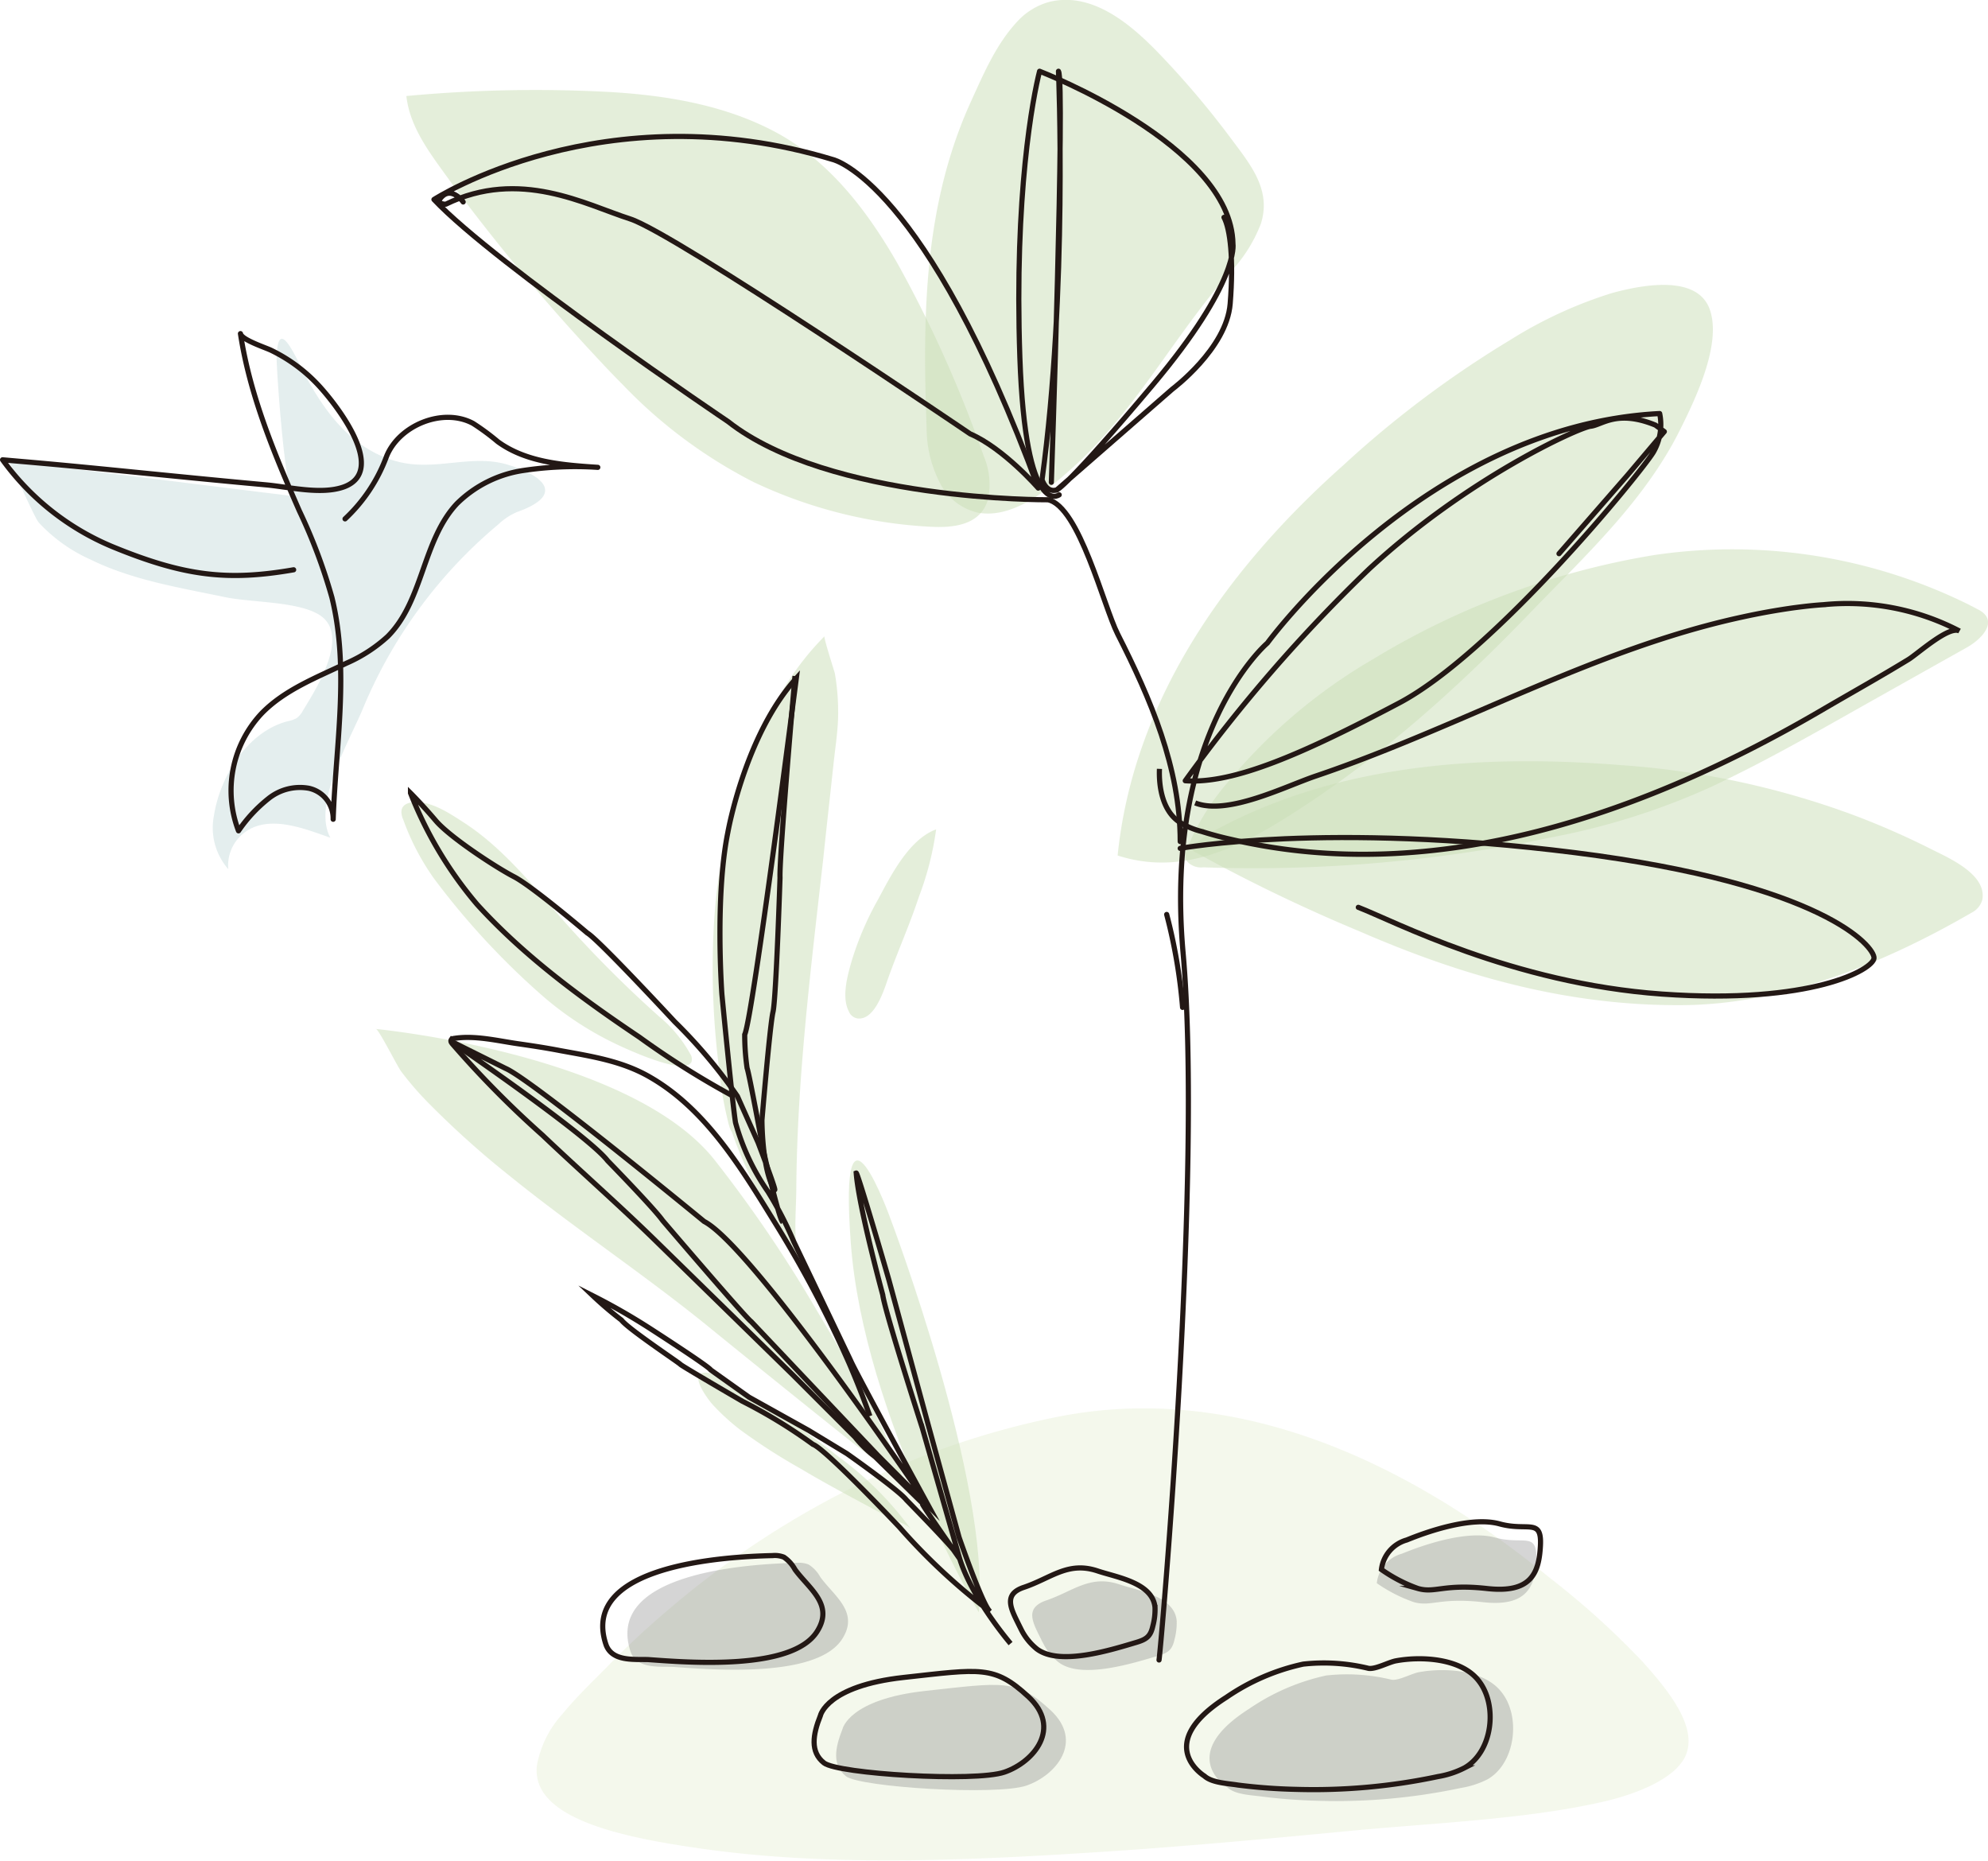 <svg xmlns="http://www.w3.org/2000/svg" viewBox="0 0 192.55 180.2"><defs><style>.cls-1{isolation:isolate;}.cls-2{fill:#cfe0ab;mix-blend-mode:multiply;opacity:0.22;}.cls-3{fill:#cbdfb6;opacity:0.5;}.cls-4{fill:#a3c4c6;}.cls-4,.cls-5{opacity:0.3;}.cls-5{fill:#727272;}.cls-6,.cls-7{fill:none;stroke:#231815;stroke-width:0.5px;}.cls-6{stroke-miterlimit:10;}.cls-7{stroke-linecap:round;stroke-linejoin:round;}</style></defs><g class="cls-1"><g id="레이어_2" data-name="레이어 2"><g id="color"><path class="cls-2" d="M54.47,166c1.33-1.64,3-3.22,4.5-4.75q2.78-2.85,6-5.56a87.22,87.22,0,0,1,19.19-12.41,78.82,78.82,0,0,1,18.23-6.06c20.38-4.07,38.13,7.77,47.72,15.59a78.69,78.69,0,0,1,8.94,8.07c2.28,2.54,5.36,6.16,4.27,9-.82,2.17-4.38,3.79-8.23,4.65-7.25,1.63-15.86,2-23.57,2.71-8.48.81-17,1.61-25.54,2.15-12.52.8-26,1.4-38.31-.4C59.81,177.87,51.45,176,52,171A10,10,0,0,1,54.47,166Z"/><path class="cls-3" d="M108.25,82.85c1.53-15.13,10.68-27.85,21.83-37.77a100.38,100.38,0,0,1,16.2-12.16,41.89,41.89,0,0,1,9.85-4.54c2.72-.74,8.29-1.9,9.49,1.64,1.14,3.38-1.44,8.68-2.92,11.65-3.37,6.75-9,12-14.18,17.35-7.24,7.55-15.1,14.63-24,20.19C119.53,82.34,114.18,84.77,108.25,82.85Z"/><path class="cls-3" d="M115.33,81.36a23.55,23.55,0,0,1,3.57-5.58,52.45,52.45,0,0,1,14-11.89,76.31,76.31,0,0,1,27.34-10.14,51.69,51.69,0,0,1,30.38,4.77l1,.52c2.07,1.1.26,2.9-1.13,3.67-3.57,2-7.12,4-10.68,6-4.65,2.63-9.3,5.26-14.15,7.53a68,68,0,0,1-15.17,4.81l-1,.2A140.47,140.47,0,0,1,116.65,84h-.15a1.82,1.82,0,0,1-1.51-.56C114.54,82.76,115.07,82,115.33,81.36Z"/><path class="cls-3" d="M118.08,80.2c11.93-6.32,25.84-7.15,39.06-6.09a80.67,80.67,0,0,1,21.94,4.66,75.07,75.07,0,0,1,7.76,3.36c1.7.87,5.62,2.47,5.16,5a2,2,0,0,1-1.06,1.27c-8.3,4.82-18.14,8.85-27.85,8.94-11.07.11-21.28-2.74-31.35-7.12a160.72,160.72,0,0,1-16-7.71.47.47,0,0,1-.23-.21c-.07-.17.07-.36.2-.49A10.42,10.42,0,0,1,118.08,80.2Z"/><path class="cls-3" d="M82.54,92.9a29.74,29.74,0,0,1,2.51-5.8c1.24-2.32,3-5.82,5.62-6.78A29.4,29.4,0,0,1,89,86.85c-.87,2.64-2,5.17-2.94,7.78-.43,1.21-1.31,4.19-3,4a1.08,1.08,0,0,1-.84-.67C81.47,96.53,82.12,94.33,82.54,92.9Z"/><path class="cls-3" d="M70.57,108.84a37.15,37.15,0,0,1-1-6A75.86,75.86,0,0,1,69.18,89a52.09,52.09,0,0,1,2.94-14.12c1.79-4.94,4-9.51,7.74-13.26-.11.11.9,3.2,1,3.59a21.7,21.7,0,0,1,.32,3.86c0,1.65-.28,3.29-.45,4.93-.33,3.08-.68,6.15-1,9.23-1.19,10.52-2.49,20.92-2.6,31.53,0,2.67-.36,5.32.35,7.93a20.17,20.17,0,0,1-1.85-3.15c-.69-1.23-1.37-2.48-2-3.73a40.68,40.68,0,0,1-2.73-6.15C70.73,109.39,70.64,109.12,70.57,108.84Z"/><path class="cls-3" d="M39,79.25c-.41-1.14.27-1.58,1.34-1.57,1.64,0,3.36,1.19,4.71,2.06,3.59,2.36,6.43,5.85,9.22,9.07a112,112,0,0,0,9.59,9.65,12.59,12.59,0,0,1,3,3.62.89.89,0,0,1,.11.77c-.68,1.39-6.52-1.36-7.51-1.84a31.57,31.57,0,0,1-6.86-4.52A73.74,73.74,0,0,1,42.05,85.1a23.57,23.57,0,0,1-3-5.74A1.17,1.17,0,0,0,39,79.25Z"/><path class="cls-3" d="M94.8,156.14s-11.15-19.09-12.39-35.7,3.85-2.38,3.85-2.38S96,143.75,94.8,156.14Z"/><path class="cls-3" d="M36.41,99.65S61,102,69.2,112.32a127.45,127.45,0,0,1,9.86,14.5c3,5.06,6.35,10.52,8.31,16.08a18.24,18.24,0,0,1-3.43-2.12c-1.46-1.13-2.91-2.29-4.36-3.45q-5.3-4.25-10.56-8.52c-6.39-5.24-13.31-9.79-19.74-15a87.23,87.23,0,0,1-7.52-6.73,30.4,30.4,0,0,1-2.9-3.31C38.51,103.32,36.69,99.68,36.41,99.65Z"/><path class="cls-3" d="M88.25,148.12c-.35-.51-1.86-1-2.45-1.33l-2.72-1.46c-1.85-1-3.7-2-5.5-3.08a57.11,57.11,0,0,1-5.91-3.8A21.4,21.4,0,0,1,69,136c-.39-.44-2.29-2.91-.8-3.06,1-.11,2.51,1,3.31,1.49a91.39,91.39,0,0,1,9.68,6.62A32.21,32.21,0,0,1,88.25,148.12Z"/><path class="cls-3" d="M60.41,37.35c-.86-.87-1.71-1.75-2.53-2.64A192.66,192.66,0,0,1,44.67,19c-.64-.86-1.27-1.73-1.9-2.6-1.54-2.13-3.11-4.41-3.41-7.1a133.71,133.71,0,0,1,19.71-.39c5.43.32,11,1.24,15.85,3.78,5.34,2.79,9.06,7.69,12,12.81a118.8,118.8,0,0,1,8.35,18.64l0,0a7.06,7.06,0,0,1,.44,4.17c-.7,2.57-3.39,2.83-5.64,2.7A45.54,45.54,0,0,1,73,46.69,47.09,47.09,0,0,1,60.41,37.35Z"/><path class="cls-3" d="M89.75,41.43c-.4-10.83-.29-21.58,4.32-31.66,1.19-2.6,2.37-5.38,4.32-7.53A6.58,6.58,0,0,1,101.68.17c4.22-1,8,2.32,10.69,5.13a86.06,86.06,0,0,1,6.88,8.14c1.85,2.49,3.91,4.92,2.88,8.21a14.2,14.2,0,0,1-3.19,4.93c-5.31,6.09-9.09,13.4-15.17,18.82-2.3,2.07-5.74,4.89-9.09,4.24A5.51,5.51,0,0,1,91.16,47,11.65,11.65,0,0,1,89.75,41.43Z"/><path class="cls-4" d="M32,81.13c-1.81-3.3,2-9.63,3.26-12.77a46.43,46.43,0,0,1,13-17.57,6.11,6.11,0,0,1,1.86-1.22C54.52,48,53,46.17,49.17,45c-3.51-1.05-6.93.63-10.55-.27-4.74-1.19-7.53-5.28-9.58-9.42-1.1-2.2-2.16-4-2.25-.64,0,1.2.81,13.28,1.66,13.38C19.24,46.93,10,45.74.82,44.66,1,44.68,3.25,50,3.75,50.6a15.32,15.32,0,0,0,5,3.58c4.06,2,8.6,2.72,13,3.64,2.48.53,7,.41,9.12,1.69,3.16,1.89-.21,7.14-1.53,9.31a2.11,2.11,0,0,1-.6.72,2.78,2.78,0,0,1-.85.3c-3.93,1-6.58,5.37-7.17,9.15a6.09,6.09,0,0,0,1.39,5.18,4,4,0,0,1,1.44-3.44C25.93,78.78,29.45,80.24,32,81.13Z"/><path class="cls-5" d="M118.88,173.1s-5.06-3.06,2.13-7.63a21.16,21.16,0,0,1,7.44-3.21,18.27,18.27,0,0,1,6.33.41c.68.11,1.94-.6,2.65-.73,2.52-.46,6.32-.24,8,1.93,1.9,2.37,1.36,6.9-1.36,8.45a8.83,8.83,0,0,1-2.56.83,58.1,58.1,0,0,1-13.72,1.25,54.26,54.26,0,0,1-5.69-.43C121.22,173.85,119.61,173.8,118.88,173.1Z"/><path class="cls-5" d="M81.6,167.45s.59-2.89,8.06-3.7,8.76-1.2,12.07,1.85.55,6.33-2.3,7.32-16.14.17-17.49-.9S80.86,169.3,81.6,167.45Z"/><path class="cls-5" d="M61.07,159.94c-2.53-7.69,11.6-8.49,16.14-8.59a2.54,2.54,0,0,1,1.1.16,3.26,3.26,0,0,1,1.13,1.2c1.36,1.88,3.8,3.4,2.14,6-2.41,3.82-12.48,3-16.38,2.72C63.79,161.38,61.64,161.63,61.07,159.94Z"/><path class="cls-5" d="M133.35,153.32a3.35,3.35,0,0,1,2.45-2.86c2-.82,6.26-2.31,9-1.56s4.08-.62,4,2.11-1,4.62-5.18,4.15-5,.47-6.67,0A14.54,14.54,0,0,1,133.35,153.32Z"/><path class="cls-5" d="M101,159.07a3,3,0,0,1-.16-.31c-.79-1.6-1.64-3,.44-3.75,2.64-.88,4.26-2.54,7.15-1.57,1.8.61,5.32,1.12,5.54,3.52a6.18,6.18,0,0,1-.21,1.81c-.22,1-.61,1.29-1.58,1.58-2.4.71-7.36,2.3-9.61.66A5.5,5.5,0,0,1,101,159.07Z"/></g><g id="drawing"><path class="cls-6" d="M97.88,159.17s-3.89-4.53-5-8.47l-3.54-12.38S85.7,127,85.5,125.4c0,0-2.33-8.56-2.57-11.8.14-.06,3,9.76,3.16,10.34s3.8,14,3.8,14l3,10.93s2.3,6.65,3,7.19a59.18,59.18,0,0,1-8.79-8.18s-7.17-7.59-8.36-8a49.36,49.36,0,0,0-6.84-4.18s-5.9-3.43-6-3.57-5.11-3.47-5.71-4.29a34.34,34.34,0,0,1-2.76-2.35,61.36,61.36,0,0,1,5.55,3.18s5.67,3.65,5.86,4l3.71,2.64,5.78,3.22,3.69,2.24s5,3.51,5.77,4.49c0,0,4.74,4.84,4.77,5.14,0,0-3.16-4.51-3.21-4.73"/><path class="cls-6" d="M89.07,144.58S72.83,120.69,68.2,118.29c0,0-16.73-13.76-19.23-14.82l-5.35-2.66s13.3,9.09,15.23,11.6c0,0,4.53,4.64,5.33,5.79,0,0,8.07,9.45,8.58,9.79l12.31,13,4.9,4.91s-7.13-13.06-7.57-14.12l-5.52-11.54a35.6,35.6,0,0,0-2.5-4.84,21.73,21.73,0,0,1-3.14-6.68c-.3-1.85-1.32-12.43-1.32-12.43s-.69-9.47.58-15.7c0,0,1.67-9.43,6.63-14.91,0,0-4.22,32.87-5,34.51a22.65,22.65,0,0,0,.23,3.25c.2.5,1.56,7.9,1.56,7.9s1.52,6.75,1.89,7"/><path class="cls-6" d="M77,65.47S75.46,83,75.55,85c0,0-.38,11.74-.68,13s-1.07,10.48-1.07,10.48,0,4.31,1,6.34-1.38-4.18-1.38-4.18l-2-4.48a49.28,49.28,0,0,0-6.06-7.2s-7.42-8-8.47-8.6c0,0-5.34-4.54-7.1-5.45s-6.23-3.84-7.58-5.43-2.45-2.68-2.45-2.68a38.17,38.17,0,0,0,6.46,10.8c4.55,5,10.12,9.09,15.72,12.85a82.17,82.17,0,0,0,8.93,5.63"/><path class="cls-7" d="M33.42,50.25a15.71,15.71,0,0,0,4-6c1.18-3.05,5.46-4.82,8.39-3.25a22.81,22.81,0,0,1,2.4,1.77c2.74,2,6.31,2.27,9.69,2.49a33.87,33.87,0,0,0-7.26.31,11.56,11.56,0,0,0-6.39,3.21c-3.33,3.55-3.25,9.41-6.7,12.86a14.44,14.44,0,0,1-4,2.59c-2.89,1.39-6,2.57-8.23,4.88a10.91,10.91,0,0,0-2.22,11.35A14.21,14.21,0,0,1,26,77.34a4.87,4.87,0,0,1,3.92-1,3,3,0,0,1,2.35,3c.25-7.18,1.59-14.49-.12-21.47A52.75,52.75,0,0,0,29,49.49c-2.43-5.54-4.8-11.2-5.71-17.18.1.61,2.55,1.39,3,1.63a15.46,15.46,0,0,1,4.86,3.71c1.58,1.78,6.41,8,2.11,9.52-2.18.75-5.21,0-7.45-.21-2.63-.24-5.25-.49-7.88-.75C12.69,45.7,7.45,45.15,2.19,44.7L.25,44.53a25,25,0,0,0,10.61,8.4c7,2.88,11.19,3.36,17.58,2.25"/><path class="cls-7" d="M112.26,160.76c.2-1.31,4.24-47,2.33-68.48s8.16-30,8.16-30,15.36-21.08,38-22.23a5.32,5.32,0,0,1-.61,3.74c-1.09,1.84-15.38,19.41-24.64,24.3s-16,7.86-20.7,7.52a150.8,150.8,0,0,1,17.8-20.5c9.57-8.86,20.35-13.71,21.46-13.83s2.55-1.64,6.28-.11l.86.63L157.65,46,151,53.62"/><path class="cls-7" d="M114.31,82.16s14.21-2.62,38.27.42,29,9.12,28.93,10.21-6,4.51-20.53,3.48-26.07-7.12-29.42-8.4"/><path class="cls-7" d="M113,88.56a52.3,52.3,0,0,1,1.54,9"/><path class="cls-7" d="M114.31,81.5c0-7.16-2.88-13.84-6.06-20.1-1.35-2.66-3.72-12.35-6.74-13,0,0-21.18.15-31-7.58,0,0-22.53-15.18-28.48-21.5,0,0,16.42-10.61,38.67-3.86,0,0,8.94,2.13,19.86,31.81,0,0-3.36-3.86-6.59-5.25,0,0-28.63-19.44-32.94-20.82s-10.69-4.93-17.86-1.42c0,0-1.17,0-.31-.79s1.83.31,2,.57"/><path class="cls-7" d="M102.59,47.92s-3.26,2.5-3.81-13.3,1.27-25.21,1.91-27.72c0,0,18.59,7.16,18.73,16.72,0,0,.64,3.67-7.77,13.66s-9.3,10.17-9.3,10.17l11.19-9.76s5.26-3.92,5.61-8.27,0-7.24-.6-8.37"/><path class="cls-7" d="M101.83,46.71s1.34-38.82.69-39.81c0,0,.91,21.25-1.59,39.55,0,0,.38,1.3,1.42,1"/><path class="cls-6" d="M89.42,145.65l-4.67-4.58a10.87,10.87,0,0,1-1.94-1.9l-2-2-4-4-7.94-7.76-5.26-5.14c-3.61-3.54-7.42-6.87-11.08-10.35a95.4,95.4,0,0,1-8.71-8.82c-.1-.12-.2-.28-.11-.41a.35.35,0,0,1,.24-.12c2-.33,4.22.22,6.15.5,1.4.2,2.79.41,4.18.68,3,.55,6,1,8.69,2.57,5.55,3.2,9,9.09,12.28,14.4a110.23,110.23,0,0,1,7,13.32q1.09,2.52,2,5.1"/><path class="cls-6" d="M115.76,77.76c3.16,1.24,8.72-1.61,11.72-2.62,4.64-1.57,9.17-3.46,13.67-5.38,9-3.85,18-7.93,27.58-10,1.64-.36,3.3-.66,5-.9,1-.13,1.92-.24,2.89-.3a23.46,23.46,0,0,1,13.17,2.55c-1-.57-4.09,2.24-4.95,2.76-2.73,1.67-5.55,3.24-8.32,4.86-17.08,10-37.39,17.22-57.31,12.55-1-.22-1.9-.47-2.83-.76a7.57,7.57,0,0,1-2.15-.91c-1.61-1.08-2-3.35-1.93-5.15"/><path class="cls-6" d="M116.66,172s-5.07-3.06,2.13-7.63a21,21,0,0,1,7.43-3.21,18.24,18.24,0,0,1,6.33.41c.68.11,1.95-.6,2.66-.73,2.51-.46,6.32-.24,8,1.92,1.89,2.38,1.36,6.91-1.37,8.45a8.75,8.75,0,0,1-2.56.84,58,58,0,0,1-13.72,1.24,54.05,54.05,0,0,1-5.68-.42C119,172.72,117.39,172.67,116.66,172Z"/><path class="cls-6" d="M79.46,166.15s.6-2.88,8.07-3.7,8.76-1.19,12.06,1.85.55,6.34-2.3,7.32-16.13.17-17.48-.89S78.72,168,79.46,166.15Z"/><path class="cls-6" d="M58.68,159.23c-2.53-7.68,11.59-8.48,16.14-8.58a2.41,2.41,0,0,1,1.1.15A3.44,3.44,0,0,1,77,152c1.37,1.87,3.8,3.39,2.14,6-2.4,3.82-12.48,3-16.37,2.72C61.4,160.68,59.24,160.93,58.68,159.23Z"/><path class="cls-6" d="M133.8,152a3.38,3.38,0,0,1,2.45-2.86c2-.82,6.27-2.31,9-1.56s4.09-.61,3.95,2.11-.95,4.62-5.17,4.15-5,.47-6.68,0A14.76,14.76,0,0,1,133.8,152Z"/><path class="cls-6" d="M98.89,157.77l-.15-.3c-.79-1.61-1.65-3.06.44-3.75,2.64-.89,4.26-2.55,7.14-1.58,1.81.61,5.33,1.13,5.55,3.53a6.12,6.12,0,0,1-.21,1.8c-.22,1-.62,1.29-1.58,1.58-2.4.71-7.37,2.31-9.62.67A5.64,5.64,0,0,1,98.89,157.77Z"/></g></g></g></svg>